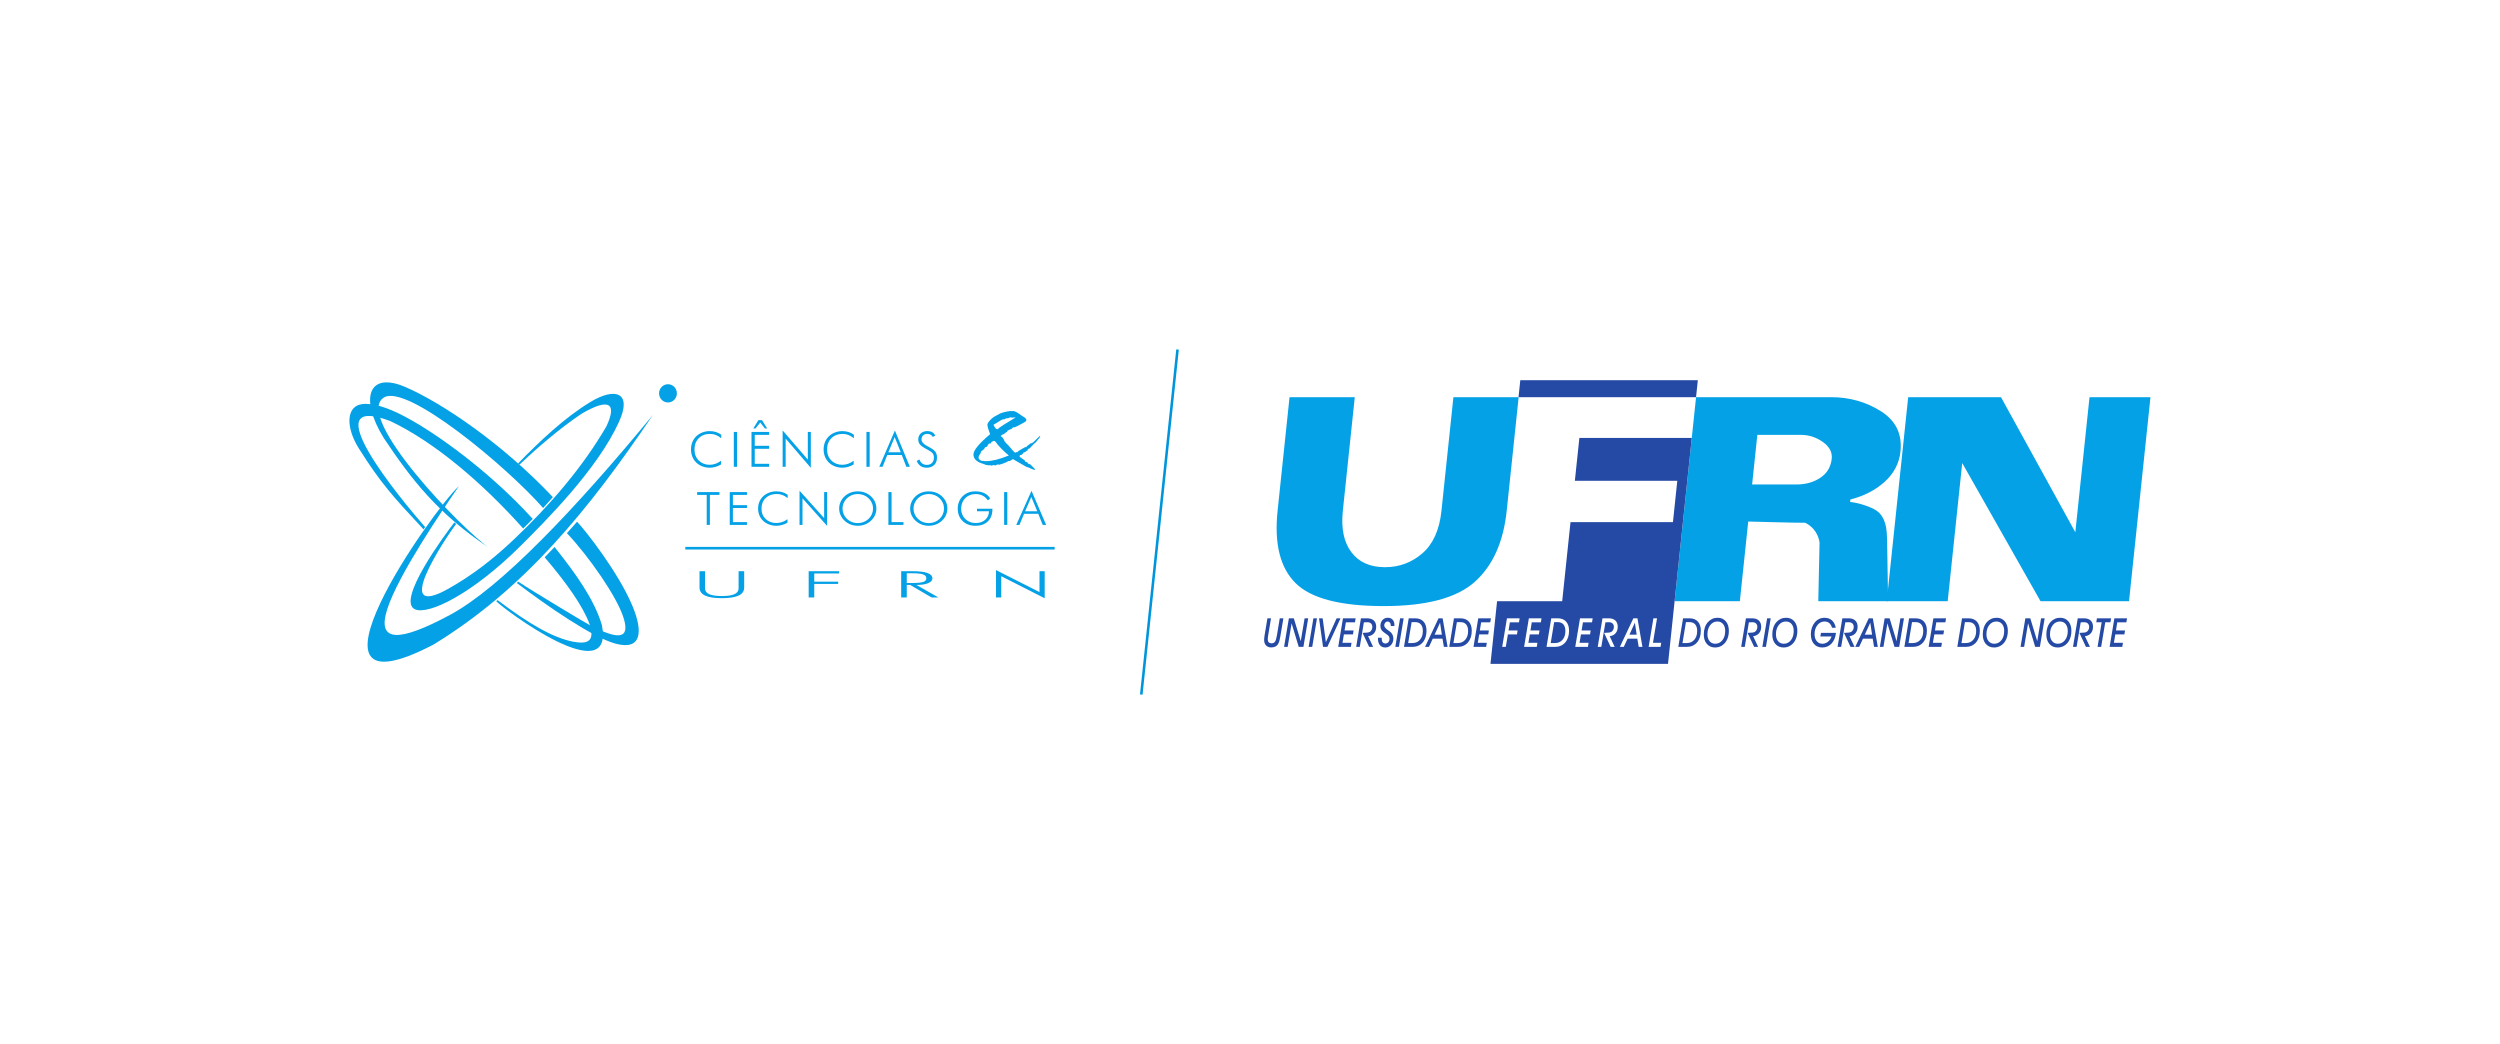 <?xml version="1.0" encoding="UTF-8" standalone="no"?>
<svg
   xmlns:dc="http://purl.org/dc/elements/1.1/"
   xmlns:cc="http://creativecommons.org/ns#"
   xmlns:rdf="http://www.w3.org/1999/02/22-rdf-syntax-ns#"
   xmlns:svg="http://www.w3.org/2000/svg"
   xmlns="http://www.w3.org/2000/svg"
   xmlns:sodipodi="http://sodipodi.sourceforge.net/DTD/sodipodi-0.dtd"
   xmlns:inkscape="http://www.inkscape.org/namespaces/inkscape"
   inkscape:version="1.0 (4035a4fb49, 2020-05-01)"
   sodipodi:docname="ECT_UFRN.svg"
   viewBox="0 0 2576.919 1076.019"
   height="1076.019"
   width="2576.919"
   xml:space="preserve"
   id="svg852"
   version="1.1"><defs
     id="defs856" /><sodipodi:namedview
     inkscape:current-layer="g860"
     inkscape:cy="425.74608"
     inkscape:cx="1389.1349"
     inkscape:zoom="0.35839921"
     fit-margin-bottom="360"
     fit-margin-right="360"
     fit-margin-top="360"
     lock-margins="true"
     fit-margin-left="360"
     inkscape:snap-others="false"
     inkscape:snap-nodes="false"
     inkscape:bbox-nodes="true"
     inkscape:snap-bbox-edge-midpoints="true"
     inkscape:bbox-paths="true"
     inkscape:snap-bbox="true"
     inkscape:object-paths="true"
     inkscape:guide-bbox="true"
     showguides="true"
     showgrid="false"
     id="namedview854"
     inkscape:window-height="480"
     inkscape:window-width="640"
     inkscape:pageshadow="2"
     inkscape:pageopacity="0"
     guidetolerance="10"
     gridtolerance="10"
     objecttolerance="10"
     borderopacity="1"
     bordercolor="#666666"
     pagecolor="#ffffff" /><g
     transform="matrix(1.333,0,0,-1.333,1093.151,894.173)"
     inkscape:label="UFRN_flat"
     inkscape:groupmode="layer"
     id="g860"><g
       id="g1581"><path
         id="path864"
         style="fill:#05a1e6;fill-opacity:1;fill-rule:nonzero;stroke:none;stroke-width:0.1"
         d="m 345.023,275.79 c -2.54,-24.16 -10.782,-42.479 -24.723,-54.95 -13.946,-12.478 -37.42,-18.712 -70.42,-18.712 -33.48,0 -56.186,5.92 -68.126,17.763 -11.94,11.843 -16.574,30.475 -13.901,55.899 l 9.236,87.876 h 50.45 l -9.236,-87.876 c -1.426,-13.581 0.768,-24.242 6.588,-31.976 5.817,-7.738 14.489,-11.605 26.02,-11.605 11.05,0 20.705,3.59 28.962,10.775 8.254,7.184 13.155,18.121 14.698,32.806 l 9.238,87.876 h 50.45" /><path
         id="path866"
         style="fill:#05a1e6;fill-opacity:1;fill-rule:nonzero;stroke:none;stroke-width:0.1"
         d="m 596.342,316.056 c 0.531,5.053 -1.779,9.393 -6.922,13.028 -5.145,3.632 -10.796,5.447 -16.952,5.447 h -33.636 l -4.034,-38.371 h 34.108 c 7.259,0 13.483,1.736 18.668,5.212 5.18,3.471 8.103,8.368 8.768,14.684 M 639.953,205.917 H 585.95 l 0.99,45.477 c -0.477,2.998 -1.564,5.803 -3.261,8.408 -1.703,2.606 -4.269,4.857 -7.702,6.752 -5.055,0 -13.483,0.154 -25.292,0.473 -11.81,0.315 -18.113,0.472 -18.899,0.472 l -6.472,-61.582 h -50.451 l 16.581,157.75 h 104.452 c 14.211,0 27.056,-3.636 38.529,-10.896 11.476,-7.267 16.506,-17.61 15.098,-31.029 -0.963,-9.161 -5.025,-16.977 -12.178,-23.449 -7.155,-6.477 -16.008,-11.056 -26.549,-13.738 l -0.2,-1.896 c 4.056,-0.474 8.06,-1.42 12.016,-2.841 3.956,-1.421 7.951,-2.947 10.751,-5.922 6.084,-6.468 5.455,-16.424 5.774,-19.423" /><path
         id="path868"
         style="fill:#05a1e6;fill-opacity:1;fill-rule:nonzero;stroke:none;stroke-width:0.1"
         d="M 826.247,205.917 H 757.793 L 697.254,312.74 686.027,205.917 h -47.135 l 16.579,157.75 h 71.769 l 57.473,-104.456 10.977,104.456 h 47.136" /><path
         id="path870"
         style="fill:#254aa5;fill-opacity:1;fill-rule:nonzero;stroke:none;stroke-width:0.1"
         d="m 159.992,192.67 h 2.778 l -2.243,-13.482 c -0.095,-0.535 -0.167,-1.042 -0.216,-1.525 -0.046,-0.479 -0.07,-0.901 -0.07,-1.265 0,-0.969 0.255,-1.725 0.762,-2.269 0.51,-0.54 1.224,-0.81 2.147,-0.81 1.19,0 2.088,0.425 2.693,1.275 0.604,0.85 1.11,2.526 1.517,5.034 l 2.168,13.042 h 2.802 l -2.243,-13.331 c -0.015,-0.13 -0.052,-0.343 -0.104,-0.634 -0.419,-2.529 -0.926,-4.363 -1.527,-5.508 -0.513,-1.01 -1.232,-1.769 -2.164,-2.282 -0.929,-0.511 -2.052,-0.766 -3.364,-0.766 -1.679,0 -3.009,0.514 -3.992,1.54 -0.981,1.026 -1.473,2.41 -1.473,4.147 0,0.498 0.025,1.041 0.079,1.639 0.052,0.595 0.128,1.224 0.234,1.88" /><path
         id="path872"
         style="fill:#254aa5;fill-opacity:1;fill-rule:nonzero;stroke:none;stroke-width:0.1"
         d="m 172.868,170.59 3.716,22.08 h 3.821 l 5.363,-17.696 2.971,17.696 h 2.779 l -3.693,-22.08 h -3.637 l -5.492,18.23 -3.051,-18.23" /><path
         id="path874"
         style="fill:#254aa5;fill-opacity:1;fill-rule:nonzero;stroke:none;stroke-width:0.1"
         d="m 191.86,170.59 3.68,22.08 h 2.778 l -3.68,-22.08 z" /><path
         id="path876"
         style="fill:#254aa5;fill-opacity:1;fill-rule:nonzero;stroke:none;stroke-width:0.1"
         d="m 199.899,192.67 h 2.805 l 2.478,-18.471 8.306,18.471 h 3.027 l -10.174,-22.08 h -3.339" /><path
         id="path878"
         style="fill:#254aa5;fill-opacity:1;fill-rule:nonzero;stroke:none;stroke-width:0.1"
         d="m 214.73,170.59 3.68,22.08 h 9.806 l -0.535,-3.109 h -7.028 l -1.017,-6.293 h 7.004 l -0.483,-3.018 h -7.019 l -1.095,-6.491 h 6.991 l -0.507,-3.169" /><path
         id="path880"
         style="fill:#254aa5;fill-opacity:1;fill-rule:nonzero;stroke:none;stroke-width:0.1"
         d="m 228.622,170.59 3.679,22.08 h 4.812 c 2.226,0 3.947,-0.571 5.164,-1.712 1.218,-1.142 1.828,-2.757 1.828,-4.84 0,-2.022 -0.559,-3.685 -1.676,-4.987 -1.117,-1.306 -2.641,-2.065 -4.572,-2.274 l 3.874,-8.267 h -3.09 l -5.089,10.844 h 0.483 c 2.723,0.031 4.444,0.288 5.164,0.774 0.601,0.404 1.072,0.935 1.409,1.6 0.34,0.662 0.51,1.382 0.51,2.159 0,1.163 -0.343,2.067 -1.023,2.717 -0.683,0.647 -1.643,0.968 -2.878,0.968 -0.346,0 -0.747,-0.009 -1.199,-0.03 -0.453,-0.018 -0.936,-0.049 -1.449,-0.091 L 231.4,170.59" /><path
         id="path882"
         style="fill:#254aa5;fill-opacity:1;fill-rule:nonzero;stroke:none;stroke-width:0.1"
         d="m 245.463,177.642 h 2.919 c 0,-0.082 -0.002,-0.185 -0.011,-0.312 -0.009,-0.125 -0.012,-0.219 -0.012,-0.28 0,-1.263 0.243,-2.216 0.729,-2.86 0.488,-0.64 1.214,-0.962 2.18,-0.962 0.903,0 1.651,0.34 2.243,1.017 0.589,0.677 0.887,1.53 0.887,2.562 0,0.729 -0.146,1.342 -0.437,1.843 -0.292,0.501 -0.933,1.096 -1.925,1.782 -0.156,0.112 -0.395,0.273 -0.717,0.486 -1.227,0.798 -2.125,1.536 -2.699,2.213 -0.419,0.507 -0.732,1.072 -0.941,1.7 -0.206,0.625 -0.313,1.314 -0.313,2.061 0,1.792 0.541,3.273 1.618,4.451 1.078,1.178 2.444,1.767 4.096,1.767 1.591,0 2.841,-0.507 3.756,-1.524 0.912,-1.014 1.369,-2.404 1.369,-4.162 0,-0.182 -0.003,-0.322 -0.007,-0.416 -0.003,-0.097 -0.012,-0.185 -0.018,-0.267 h -2.832 c 0,0.051 0.006,0.124 0.015,0.221 0.006,0.095 0.012,0.167 0.012,0.219 0,0.919 -0.222,1.651 -0.665,2.192 -0.443,0.54 -1.039,0.811 -1.789,0.811 -0.718,0 -1.339,-0.295 -1.851,-0.887 -0.513,-0.592 -0.768,-1.297 -0.768,-2.116 0,-1.154 1.08,-2.462 3.244,-3.929 0.448,-0.303 0.791,-0.54 1.034,-0.713 0.886,-0.616 1.575,-1.412 2.066,-2.386 0.493,-0.978 0.739,-2.032 0.739,-3.164 0,-1.94 -0.589,-3.57 -1.762,-4.89 -1.175,-1.321 -2.634,-1.98 -4.384,-1.98 -1.86,0 -3.287,0.601 -4.282,1.806 -0.996,1.202 -1.494,2.93 -1.494,5.186" /><path
         id="path884"
         style="fill:#254aa5;fill-opacity:1;fill-rule:nonzero;stroke:none;stroke-width:0.1"
         d="m 258.888,170.59 3.678,22.08 h 2.779 l -3.68,-22.08 z" /><path
         id="path886"
         style="fill:#254aa5;fill-opacity:1;fill-rule:nonzero;stroke:none;stroke-width:0.1"
         d="m 274.24,189.728 h -2.75 l -2.675,-16.182 h 3.339 c 2.408,0 4.348,0.85 5.817,2.548 1.47,1.7 2.204,3.934 2.204,6.703 0,2.246 -0.507,3.962 -1.521,5.149 -1.011,1.19 -2.483,1.782 -4.414,1.782 m -8.646,-19.138 3.652,22.08 h 4.994 c 2.781,0 4.939,-0.838 6.47,-2.517 1.53,-1.679 2.295,-4.038 2.295,-7.083 0,-3.77 -0.99,-6.794 -2.966,-9.068 -1.98,-2.274 -4.609,-3.412 -7.885,-3.412" /><path
         id="path888"
         style="fill:#254aa5;fill-opacity:1;fill-rule:nonzero;stroke:none;stroke-width:0.1"
         d="m 294.888,180.007 -1.409,9.281 -4.224,-9.281 z m -13.004,-9.417 10.422,22.08 h 3.171 l 3.846,-22.08 h -2.882 l -1.071,6.339 h -7.524 L 284.9,170.59" /><path
         id="path890"
         style="fill:#254aa5;fill-opacity:1;fill-rule:nonzero;stroke:none;stroke-width:0.1"
         d="m 309.238,189.728 h -2.75 l -2.675,-16.182 h 3.34 c 2.407,0 4.347,0.85 5.816,2.548 1.47,1.7 2.204,3.934 2.204,6.703 0,2.246 -0.507,3.962 -1.521,5.149 -1.011,1.19 -2.483,1.782 -4.414,1.782 m -8.646,-19.138 3.652,22.08 h 4.994 c 2.781,0 4.939,-0.838 6.47,-2.517 1.53,-1.679 2.295,-4.038 2.295,-7.083 0,-3.77 -0.99,-6.794 -2.966,-9.068 -1.98,-2.274 -4.609,-3.412 -7.884,-3.412" /><path
         id="path892"
         style="fill:#254aa5;fill-opacity:1;fill-rule:nonzero;stroke:none;stroke-width:0.1"
         d="m 319.336,170.59 3.678,22.08 h 9.807 l -0.534,-3.109 h -7.028 l -1.017,-6.293 h 7.004 l -0.483,-3.018 h -7.019 l -1.096,-6.491 h 6.991 l -0.507,-3.169" /><path
         id="path894"
         style="fill:#254aa5;fill-opacity:1;fill-rule:nonzero;stroke:none;stroke-width:0.1"
         d="m 355.535,376.816 -1.383,-13.148 h 137.284 l 1.383,13.148 z" /><path
         id="path896"
         style="fill:#254aa5;fill-opacity:1;fill-rule:nonzero;stroke:none;stroke-width:0.1"
         d="m 439.91,180.007 h 5.631 l -1.408,9.282" /><path
         id="path898"
         style="fill:#254aa5;fill-opacity:1;fill-rule:nonzero;stroke:none;stroke-width:0.1"
         d="m 384.462,189.729 h -2.75 l -2.675,-16.183 h 3.339 c 2.408,0 4.348,0.852 5.817,2.547 1.47,1.702 2.204,3.936 2.204,6.703 0,2.247 -0.507,3.963 -1.521,5.15 -1.011,1.19 -2.483,1.783 -4.414,1.783" /><path
         id="path900"
         style="fill:#254aa5;fill-opacity:1;fill-rule:nonzero;stroke:none;stroke-width:0.1"
         d="m 463.952,170.589 h -9.181 l 3.677,22.081 h 2.805 l -3.142,-18.911 h 6.375 z m -16.855,0 -1.072,6.34 h -7.523 l -2.948,-6.34 h -3.015 l 10.422,22.081 h 3.17 l 3.846,-22.081 z m -17.895,10.541 c -1.117,-1.306 -2.641,-2.065 -4.571,-2.274 l 3.873,-8.267 h -3.09 l -5.088,10.845 h 0.482 c 2.724,0.03 4.445,0.288 5.165,0.775 0.601,0.402 1.071,0.934 1.408,1.6 0.34,0.661 0.51,1.381 0.51,2.157 0,1.163 -0.343,2.068 -1.023,2.718 -0.683,0.646 -1.643,0.968 -2.878,0.968 -0.346,0 -0.747,-0.009 -1.199,-0.03 -0.453,-0.018 -0.935,-0.049 -1.448,-0.092 l -3.17,-18.941 h -2.778 l 3.68,22.081 h 4.812 c 2.225,0 3.946,-0.571 5.164,-1.713 1.217,-1.141 1.828,-2.757 1.828,-4.839 0,-2.022 -0.559,-3.684 -1.677,-4.988 m -18.221,8.431 h -7.028 l -1.017,-6.293 h 7.004 l -0.483,-3.018 h -7.019 l -1.096,-6.491 h 6.991 l -0.506,-3.17 h -9.797 l 3.679,22.081 h 9.806 z m -20.72,-15.559 c -1.979,-2.273 -4.609,-3.413 -7.885,-3.413 h -6.56 l 3.652,22.081 h 4.994 c 2.781,0 4.94,-0.839 6.469,-2.518 1.531,-1.678 2.296,-4.037 2.296,-7.082 0,-3.771 -0.99,-6.795 -2.966,-9.068 m -18.835,15.559 h -7.028 l -1.017,-6.293 h 7.004 l -0.483,-3.018 h -7.019 l -1.096,-6.491 h 6.992 l -0.508,-3.17 h -9.797 l 3.68,22.081 h 9.806 z m -16.934,0 h -7.028 l -1.017,-6.293 h 7.003 l -0.482,-3.018 h -7.019 l -1.631,-9.661 h -2.778 l 3.68,22.081 h 9.806 z m 43.225,109.443 h 79.21 l -3.365,-31.977 h -79.21 l -6.432,-61.109 h -50.354 l -5.098,-48.488 h 137.284 l 18.372,174.733 h -86.917" /><path
         id="path902"
         style="fill:#254aa5;fill-opacity:1;fill-rule:nonzero;stroke:none;stroke-width:0.1"
         d="m 486.369,189.728 h -2.75 l -2.675,-16.182 h 3.34 c 2.407,0 4.347,0.85 5.816,2.548 1.47,1.7 2.204,3.934 2.204,6.703 0,2.246 -0.507,3.962 -1.521,5.149 -1.011,1.19 -2.483,1.782 -4.414,1.782 m -8.646,-19.138 3.652,22.08 h 4.994 c 2.781,0 4.939,-0.838 6.47,-2.517 1.53,-1.679 2.295,-4.038 2.295,-7.083 0,-3.77 -0.99,-6.794 -2.966,-9.068 -1.98,-2.274 -4.609,-3.412 -7.884,-3.412" /><path
         id="path904"
         style="fill:#254aa5;fill-opacity:1;fill-rule:nonzero;stroke:none;stroke-width:0.1"
         d="m 500.249,180.311 c 0,-2.213 0.549,-3.983 1.651,-5.307 1.099,-1.326 2.563,-1.988 4.387,-1.988 2.253,0 4.099,0.916 5.538,2.753 1.439,1.834 2.158,4.208 2.158,7.12 0,2.246 -0.546,4.028 -1.636,5.346 -1.093,1.32 -2.559,1.979 -4.402,1.979 -2.244,0 -4.087,-0.923 -5.532,-2.769 -1.441,-1.842 -2.164,-4.222 -2.164,-7.134 m -2.83,-0.122 c 0,1.953 0.27,3.738 0.814,5.362 0.543,1.624 1.333,3.015 2.368,4.177 0.993,1.115 2.119,1.956 3.385,2.526 1.266,0.571 2.651,0.856 4.154,0.856 2.634,0 4.738,-0.919 6.314,-2.759 1.572,-1.84 2.358,-4.296 2.358,-7.372 0,-1.484 -0.163,-2.886 -0.494,-4.208 -0.331,-1.32 -0.813,-2.514 -1.448,-3.585 -0.956,-1.608 -2.189,-2.854 -3.698,-3.74 -1.509,-0.883 -3.163,-1.326 -4.964,-1.326 -2.677,0 -4.812,0.91 -6.402,2.728 -1.591,1.822 -2.387,4.269 -2.387,7.341" /><path
         id="path906"
         style="fill:#254aa5;fill-opacity:1;fill-rule:nonzero;stroke:none;stroke-width:0.1"
         d="m 526.337,170.59 3.68,22.08 h 4.811 c 2.226,0 3.947,-0.571 5.164,-1.712 1.218,-1.142 1.828,-2.757 1.828,-4.84 0,-2.022 -0.559,-3.685 -1.676,-4.987 -1.118,-1.306 -2.641,-2.065 -4.572,-2.274 l 3.873,-8.267 h -3.089 l -5.089,10.844 h 0.483 c 2.723,0.031 4.444,0.288 5.164,0.774 0.601,0.404 1.071,0.935 1.408,1.6 0.34,0.662 0.51,1.382 0.51,2.159 0,1.163 -0.343,2.067 -1.022,2.717 -0.684,0.647 -1.643,0.968 -2.878,0.968 -0.347,0 -0.747,-0.009 -1.199,-0.03 -0.454,-0.018 -0.936,-0.049 -1.449,-0.091 l -3.17,-18.941" /><path
         id="path908"
         style="fill:#254aa5;fill-opacity:1;fill-rule:nonzero;stroke:none;stroke-width:0.1"
         d="m 542.709,170.59 3.68,22.08 h 2.778 l -3.68,-22.08 z" /><path
         id="path910"
         style="fill:#254aa5;fill-opacity:1;fill-rule:nonzero;stroke:none;stroke-width:0.1"
         d="m 553.223,180.311 c 0,-2.213 0.55,-3.983 1.651,-5.307 1.1,-1.326 2.563,-1.988 4.387,-1.988 2.253,0 4.099,0.916 5.538,2.753 1.439,1.834 2.158,4.208 2.158,7.12 0,2.246 -0.546,4.028 -1.635,5.346 -1.094,1.32 -2.56,1.979 -4.403,1.979 -2.244,0 -4.087,-0.923 -5.531,-2.769 -1.442,-1.842 -2.165,-4.222 -2.165,-7.134 m -2.829,-0.122 c 0,1.953 0.269,3.738 0.813,5.362 0.543,1.624 1.333,3.015 2.369,4.177 0.992,1.115 2.119,1.956 3.384,2.526 1.266,0.571 2.651,0.856 4.154,0.856 2.634,0 4.739,-0.919 6.314,-2.759 1.572,-1.84 2.359,-4.296 2.359,-7.372 0,-1.484 -0.164,-2.886 -0.495,-4.208 -0.331,-1.32 -0.813,-2.514 -1.448,-3.585 -0.956,-1.608 -2.188,-2.854 -3.697,-3.74 -1.51,-0.883 -3.164,-1.326 -4.964,-1.326 -2.678,0 -4.813,0.91 -6.403,2.728 -1.591,1.822 -2.386,4.269 -2.386,7.341" /><path
         id="path912"
         style="fill:#254aa5;fill-opacity:1;fill-rule:nonzero;stroke:none;stroke-width:0.1"
         d="m 596.218,178.659 h -8.662 l 0.483,2.775 h 11.597 c -0.358,-3.449 -1.49,-6.196 -3.4,-8.243 -1.907,-2.049 -4.292,-3.072 -7.153,-3.072 -2.738,0 -4.903,0.923 -6.487,2.769 -1.588,1.846 -2.381,4.359 -2.381,7.544 0,1.73 0.255,3.364 0.769,4.906 0.512,1.542 1.248,2.899 2.204,4.071 0.983,1.214 2.116,2.128 3.397,2.748 1.284,0.616 2.687,0.922 4.207,0.922 2.323,0 4.217,-0.649 5.687,-1.948 1.469,-1.3 2.477,-3.206 3.027,-5.723 h -2.964 c -0.397,1.545 -1.093,2.732 -2.079,3.561 -0.987,0.832 -2.201,1.245 -3.646,1.245 -2.207,0 -4.05,-0.923 -5.529,-2.769 -1.478,-1.843 -2.216,-4.171 -2.216,-6.983 0,-2.256 0.552,-4.059 1.661,-5.413 1.108,-1.357 2.578,-2.034 4.402,-2.034 1.582,0 3.021,0.516 4.317,1.548 1.296,1.03 2.219,2.396 2.766,4.096" /><path
         id="path914"
         style="fill:#254aa5;fill-opacity:1;fill-rule:nonzero;stroke:none;stroke-width:0.1"
         d="m 600.875,170.59 3.679,22.08 h 4.812 c 2.226,0 3.947,-0.571 5.164,-1.712 1.218,-1.142 1.827,-2.757 1.827,-4.84 0,-2.022 -0.558,-3.685 -1.675,-4.987 -1.118,-1.306 -2.641,-2.065 -4.573,-2.274 l 3.874,-8.267 h -3.089 l -5.089,10.844 h 0.483 c 2.723,0.031 4.444,0.288 5.164,0.774 0.601,0.404 1.071,0.935 1.408,1.6 0.34,0.662 0.51,1.382 0.51,2.159 0,1.163 -0.343,2.067 -1.022,2.717 -0.684,0.647 -1.643,0.968 -2.878,0.968 -0.347,0 -0.747,-0.009 -1.199,-0.03 -0.454,-0.018 -0.936,-0.049 -1.449,-0.091 l -3.17,-18.941" /><path
         id="path916"
         style="fill:#254aa5;fill-opacity:1;fill-rule:nonzero;stroke:none;stroke-width:0.1"
         d="m 627.551,180.007 -1.408,9.281 -4.223,-9.281 z m -13.002,-9.417 10.422,22.08 h 3.17 l 3.846,-22.08 h -2.881 l -1.072,6.339 h -7.523 l -2.947,-6.339" /><path
         id="path918"
         style="fill:#254aa5;fill-opacity:1;fill-rule:nonzero;stroke:none;stroke-width:0.1"
         d="m 633.568,170.59 3.716,22.08 h 3.823 l 5.361,-17.696 2.973,17.696 h 2.777 l -3.691,-22.08 h -3.638 l -5.491,18.23 -3.052,-18.23" /><path
         id="path920"
         style="fill:#254aa5;fill-opacity:1;fill-rule:nonzero;stroke:none;stroke-width:0.1"
         d="m 661.18,189.728 h -2.75 l -2.675,-16.182 h 3.34 c 2.407,0 4.348,0.85 5.816,2.548 1.47,1.7 2.205,3.934 2.205,6.703 0,2.246 -0.507,3.962 -1.521,5.149 -1.012,1.19 -2.483,1.782 -4.415,1.782 m -8.646,-19.138 3.653,22.08 h 4.993 c 2.781,0 4.939,-0.838 6.47,-2.517 1.53,-1.679 2.296,-4.038 2.296,-7.083 0,-3.77 -0.991,-6.794 -2.967,-9.068 -1.98,-2.274 -4.609,-3.412 -7.884,-3.412" /><path
         id="path922"
         style="fill:#254aa5;fill-opacity:1;fill-rule:nonzero;stroke:none;stroke-width:0.1"
         d="m 671.278,170.59 3.679,22.08 h 9.807 l -0.535,-3.109 h -7.027 l -1.018,-6.293 h 7.004 l -0.483,-3.018 h -7.019 l -1.095,-6.491 h 6.991 l -0.507,-3.169" /><path
         id="path924"
         style="fill:#254aa5;fill-opacity:1;fill-rule:nonzero;stroke:none;stroke-width:0.1"
         d="m 702.105,189.728 h -2.751 l -2.675,-16.182 h 3.34 c 2.407,0 4.348,0.85 5.817,2.548 1.469,1.7 2.205,3.934 2.205,6.703 0,2.246 -0.508,3.962 -1.522,5.149 -1.011,1.19 -2.483,1.782 -4.414,1.782 m -8.646,-19.138 3.652,22.08 h 4.994 c 2.781,0 4.939,-0.838 6.47,-2.517 1.53,-1.679 2.295,-4.038 2.295,-7.083 0,-3.77 -0.991,-6.794 -2.966,-9.068 -1.98,-2.274 -4.609,-3.412 -7.885,-3.412" /><path
         id="path926"
         style="fill:#254aa5;fill-opacity:1;fill-rule:nonzero;stroke:none;stroke-width:0.1"
         d="m 715.982,180.311 c 0,-2.213 0.55,-3.983 1.651,-5.307 1.1,-1.326 2.563,-1.988 4.388,-1.988 2.252,0 4.098,0.916 5.537,2.753 1.438,1.834 2.158,4.208 2.158,7.12 0,2.246 -0.546,4.028 -1.635,5.346 -1.094,1.32 -2.56,1.979 -4.403,1.979 -2.243,0 -4.087,-0.923 -5.532,-2.769 -1.441,-1.842 -2.164,-4.222 -2.164,-7.134 m -2.829,-0.122 c 0,1.953 0.268,3.738 0.813,5.362 0.543,1.624 1.333,3.015 2.369,4.177 0.992,1.115 2.119,1.956 3.384,2.526 1.266,0.571 2.651,0.856 4.154,0.856 2.634,0 4.739,-0.919 6.314,-2.759 1.572,-1.84 2.359,-4.296 2.359,-7.372 0,-1.484 -0.164,-2.886 -0.495,-4.208 -0.331,-1.32 -0.813,-2.514 -1.448,-3.585 -0.957,-1.608 -2.188,-2.854 -3.697,-3.74 -1.51,-0.883 -3.164,-1.326 -4.964,-1.326 -2.678,0 -4.813,0.91 -6.403,2.728 -1.591,1.822 -2.386,4.269 -2.386,7.341" /><path
         id="path928"
         style="fill:#254aa5;fill-opacity:1;fill-rule:nonzero;stroke:none;stroke-width:0.1"
         d="m 742.361,170.59 3.716,22.08 h 3.821 l 5.363,-17.696 2.971,17.696 h 2.779 l -3.693,-22.08 h -3.636 l -5.493,18.23 -3.051,-18.23" /><path
         id="path930"
         style="fill:#254aa5;fill-opacity:1;fill-rule:nonzero;stroke:none;stroke-width:0.1"
         d="m 765.136,180.311 c 0,-2.213 0.55,-3.983 1.652,-5.307 1.099,-1.326 2.562,-1.988 4.387,-1.988 2.253,0 4.099,0.916 5.537,2.753 1.44,1.834 2.159,4.208 2.159,7.12 0,2.246 -0.547,4.028 -1.636,5.346 -1.093,1.32 -2.56,1.979 -4.403,1.979 -2.243,0 -4.086,-0.923 -5.531,-2.769 -1.442,-1.842 -2.165,-4.222 -2.165,-7.134 m -2.829,-0.122 c 0,1.953 0.27,3.738 0.813,5.362 0.544,1.624 1.333,3.015 2.369,4.177 0.993,1.115 2.119,1.956 3.384,2.526 1.267,0.571 2.651,0.856 4.154,0.856 2.635,0 4.739,-0.919 6.314,-2.759 1.573,-1.84 2.359,-4.296 2.359,-7.372 0,-1.484 -0.164,-2.886 -0.495,-4.208 -0.331,-1.32 -0.813,-2.514 -1.448,-3.585 -0.956,-1.608 -2.188,-2.854 -3.697,-3.74 -1.509,-0.883 -3.163,-1.326 -4.964,-1.326 -2.678,0 -4.812,0.91 -6.402,2.728 -1.591,1.822 -2.387,4.269 -2.387,7.341" /><path
         id="path932"
         style="fill:#254aa5;fill-opacity:1;fill-rule:nonzero;stroke:none;stroke-width:0.1"
         d="m 782.915,170.59 3.679,22.08 h 4.812 c 2.226,0 3.947,-0.571 5.164,-1.712 1.217,-1.142 1.827,-2.757 1.827,-4.84 0,-2.022 -0.558,-3.685 -1.675,-4.987 -1.118,-1.306 -2.641,-2.065 -4.573,-2.274 l 3.874,-8.267 h -3.09 l -5.088,10.844 h 0.482 c 2.724,0.031 4.445,0.288 5.165,0.774 0.601,0.404 1.071,0.935 1.408,1.6 0.34,0.662 0.51,1.382 0.51,2.159 0,1.163 -0.343,2.067 -1.022,2.717 -0.684,0.647 -1.643,0.968 -2.879,0.968 -0.346,0 -0.746,-0.009 -1.199,-0.03 -0.453,-0.018 -0.935,-0.049 -1.448,-0.091 l -3.17,-18.941" /><path
         id="path934"
         style="fill:#254aa5;fill-opacity:1;fill-rule:nonzero;stroke:none;stroke-width:0.1"
         d="m 801.907,170.59 3.186,19.032 h -4.175 l 0.507,3.048 h 10.957 l -0.507,-3.048 h -4.005 l -3.182,-19.032" /><path
         id="path936"
         style="fill:#254aa5;fill-opacity:1;fill-rule:nonzero;stroke:none;stroke-width:0.1"
         d="m 811.234,170.59 3.68,22.08 h 9.805 l -0.534,-3.109 h -7.028 l -1.018,-6.293 h 7.005 l -0.482,-3.018 h -7.02 l -1.096,-6.491 h 6.992 l -0.508,-3.169" /></g><path
       id="path1542"
       d="M 90.484,400.526 62.442,133.72"
       style="fill:none;fill-rule:evenodd;stroke:#0095db;stroke-width:2;stroke-linecap:butt;stroke-linejoin:miter;stroke-miterlimit:4;stroke-dasharray:none;stroke-opacity:1" /><g
       id="g1721"><path
         d="m -467.406,265.61 c -8.631,-11.493 -51.278,-75.701 -5.541,-49.822 17.96,10.164 33.999,22.417 50.836,38.448 26.785,25.425 52.661,55.238 70.962,86.903 8.149,17.273 2.77,22.708 -19.493,9.553 -17.389,-11.75 -33.982,-26.182 -47.854,-39.267 -0.391,0.419 -0.546,0.557 -1.006,0.976 16.762,17.199 35.929,35.392 55.815,47.461 19.886,12.07 32.473,7.066 22.331,-15.125 -16.586,-36.855 -57.495,-77.429 -75.73,-95.646 -37.342,-37.299 -71.393,-54.021 -82.028,-49.48 -14.961,6.386 23.163,57.986 30.353,67.182 0.494,-0.432 0.84,-0.701 1.354,-1.185"
         style="fill:#05a1e6;fill-opacity:1;fill-rule:evenodd;stroke:none;stroke-width:2.91"
         id="path430" /><path
         d="m -441.093,246.633 c -40.738,27.078 -60.949,53.668 -82.114,85.278 -18.937,30.59 -12.241,51.968 16.424,39.685 28.666,-12.285 75.872,-44.404 114.236,-85.221 l -7.534,-8.411 c -28.356,32.231 -105.254,96.3 -123.037,85.493 -24.169,-14.689 61.402,-103.293 82.026,-116.824"
         style="fill:#05a1e6;fill-opacity:1;fill-rule:evenodd;stroke:none;stroke-width:2.91"
         id="path432" /><path
         d="m -381.707,258.526 7.869,8.84 c 6.5,-6.747 32.168,-39.413 42.954,-65.417 8.278,-19.958 6.778,-34.282 -13.228,-28.864 -17.662,4.784 -52.81,29.022 -76.323,46.9 0.234,0.246 0.82,0.816 1.065,1.062 11.434,-7.602 53.294,-32.711 56.622,-34.379 19.079,-9.536 30.352,-11.375 24.952,6.073 -4.855,16.189 -26.953,47.885 -43.912,65.784"
         style="fill:#05a1e6;fill-opacity:1;fill-rule:evenodd;stroke:none;stroke-width:2.91"
         id="path434" /><path
         d="m -542.407,323.744 c -9.014,14.26 -9.628,27.458 -3.067,32.471 5.791,4.421 17.584,1.806 28.224,-2.638 25.823,-10.784 74.157,-45.371 109.134,-84.029 -2.653,-2.662 -4.558,-4.762 -7.398,-7.424 -31.051,34.776 -68.111,66.653 -102.888,83.128 -60.944,22.846 8.836,-61.25 27.073,-82.022 -0.353,-0.426 -0.145,-0.292 -1.2,-1.793 -23.806,25.55 -32.91,35.466 -49.878,62.308"
         style="fill:#05a1e6;fill-opacity:1;fill-rule:evenodd;stroke:none;stroke-width:2.91"
         id="path436" /><path
         d="m -398.896,239.842 7.658,7.981 c 15.742,-19.86 30.427,-39.803 36.626,-60.425 9.836,-51.521 -76.015,12.231 -81.731,18.526 l 1.033,0.82 c 24.806,-18.78 43.116,-29.146 58.367,-32.145 10.338,-1.928 17.643,-0.563 12.604,14.011 -5.071,13.519 -17.328,31.06 -34.558,51.232"
         style="fill:#05a1e6;fill-opacity:1;fill-rule:evenodd;stroke:none;stroke-width:2.91"
         id="path438" /><path
         d="m -315.178,349.953 c -60.455,-73.31 -117.891,-133.634 -156.831,-154.588 -38.94,-20.954 -57.169,-22.001 -48.515,4.688 8.654,26.688 42.953,76.836 55.344,94.837 -20.281,-18.042 -135.539,-182.811 -19.83,-122.597 70.539,42.984 120.526,104.69 169.832,177.66"
         style="fill:#05a1e6;fill-opacity:1;fill-rule:evenodd;stroke:none;stroke-width:2.91"
         id="path440" /><path
         d="m -303.545,373.69 c 3.804,0 6.888,-3.159 6.888,-7.053 0,-3.896 -3.084,-7.055 -6.888,-7.055 -3.803,0 -6.888,3.159 -6.888,7.055 0,3.894 3.086,7.053 6.888,7.053"
         style="fill:#05a1e6;fill-opacity:1;fill-rule:evenodd;stroke:none;stroke-width:2.91"
         id="path442" /><path
         d="m -262.356,331.885 c -1.366,1.157 -2.756,2.007 -4.186,2.559 -1.43,0.554 -2.931,0.831 -4.508,0.831 -3.557,0 -6.443,-1.107 -8.667,-3.315 -2.224,-2.214 -3.334,-5.096 -3.334,-8.644 0,-1.787 0.27,-3.391 0.815,-4.812 0.544,-1.428 1.377,-2.693 2.493,-3.801 1.098,-1.082 2.359,-1.899 3.782,-2.466 1.424,-0.565 2.943,-0.849 4.571,-0.849 1.578,0 3.122,0.264 4.623,0.793 1.5,0.529 2.923,1.309 4.263,2.34 v -2.874 c -1.353,-0.812 -2.783,-1.435 -4.288,-1.869 -1.514,-0.434 -3.008,-0.654 -4.483,-0.654 -1.993,0 -3.898,0.352 -5.712,1.05 -1.814,0.699 -3.372,1.687 -4.675,2.951 -1.339,1.302 -2.353,2.812 -3.044,4.529 -0.686,1.723 -1.032,3.611 -1.032,5.662 0,2.013 0.352,3.894 1.063,5.636 0.706,1.75 1.725,3.252 3.052,4.517 1.289,1.24 2.84,2.215 4.668,2.912 1.82,0.699 3.711,1.051 5.679,1.051 1.75,0 3.373,-0.238 4.873,-0.71 1.494,-0.473 2.859,-1.183 4.084,-2.126 z m 9.734,-22.043 v 26.981 h 2.5 v -26.981 z m 13.676,0 v 26.981 h 13.617 v -2.302 h -11.116 v -8.442 h 11.116 v -2.303 h -11.116 v -11.631 h 11.116 v -2.303 z m 1.354,29.636 4,6.448 h 2.743 l 4.001,-6.448 h -1.731 l -3.622,4.606 -3.66,-4.606 z m 22.708,-29.636 v 28.126 l 19.478,-22.579 v 21.433 h 2.327 v -27.773 l -19.458,22.615 v -21.823 z m 55.072,22.043 c -1.364,1.157 -2.757,2.007 -4.185,2.559 -1.43,0.554 -2.931,0.831 -4.508,0.831 -3.559,0 -6.444,-1.107 -8.668,-3.315 -2.224,-2.214 -3.334,-5.096 -3.334,-8.644 0,-1.787 0.27,-3.391 0.814,-4.812 0.545,-1.428 1.378,-2.693 2.494,-3.801 1.096,-1.082 2.36,-1.899 3.782,-2.466 1.424,-0.565 2.943,-0.849 4.572,-0.849 1.577,0 3.122,0.264 4.622,0.793 1.499,0.529 2.923,1.309 4.263,2.34 v -2.874 c -1.353,-0.812 -2.782,-1.435 -4.29,-1.869 -1.513,-0.434 -3.006,-0.654 -4.481,-0.654 -1.994,0 -3.898,0.352 -5.712,1.05 -1.815,0.699 -3.373,1.687 -4.674,2.951 -1.34,1.302 -2.353,2.812 -3.046,4.529 -0.685,1.723 -1.032,3.611 -1.032,5.662 0,2.013 0.353,3.894 1.065,5.636 0.704,1.75 1.725,3.252 3.052,4.517 1.288,1.24 2.84,2.215 4.666,2.912 1.821,0.699 3.711,1.051 5.68,1.051 1.751,0 3.372,-0.238 4.872,-0.71 1.494,-0.473 2.86,-1.183 4.084,-2.126 z m 9.734,-22.043 v 26.981 h 2.501 v -26.981 z m 16.947,11.242 h 9.578 l -4.699,11.739 z m -7.026,-11.242 12.079,28.05 11.566,-28.05 h -2.725 l -3.507,9.14 h -11.232 l -3.641,-9.14 z m 28.948,4.535 2.148,1.126 c 0.397,-1.326 1.09,-2.353 2.071,-3.089 0.987,-0.729 2.167,-1.094 3.544,-1.094 1.739,0 3.098,0.503 4.072,1.51 0.981,1.006 1.468,2.402 1.468,4.183 0,1.302 -0.327,2.384 -0.987,3.246 -0.654,0.855 -2.071,1.856 -4.231,2.982 -2.77,1.441 -4.61,2.705 -5.526,3.8 -0.917,1.094 -1.373,2.409 -1.373,3.945 0,1.912 0.661,3.471 1.982,4.68 1.321,1.203 3.032,1.805 5.142,1.805 1.372,0 2.576,-0.282 3.596,-0.855 1.02,-0.572 1.848,-1.434 2.487,-2.573 l -1.936,-1.144 c -0.397,0.774 -0.968,1.365 -1.699,1.767 -0.731,0.41 -1.597,0.61 -2.603,0.61 -1.353,0 -2.429,-0.389 -3.231,-1.17 -0.801,-0.78 -1.199,-1.831 -1.199,-3.158 0,-1.894 1.59,-3.655 4.77,-5.291 0.577,-0.296 1.013,-0.522 1.315,-0.679 2.34,-1.271 3.904,-2.466 4.693,-3.586 0.789,-1.127 1.185,-2.585 1.185,-4.379 0,-2.422 -0.718,-4.341 -2.16,-5.763 -1.443,-1.415 -3.398,-2.126 -5.879,-2.126 -1.807,0 -3.346,0.44 -4.635,1.32 -1.282,0.875 -2.288,2.19 -3.013,3.933"
         style="fill:#05a1e6;fill-opacity:1;fill-rule:nonzero;stroke:none;stroke-width:2.91"
         id="path444" /><path
         d="m -34.226,264.902 11.806,26.383 11.304,-26.383 h -2.663 l -3.429,8.597 h -10.977 l -3.56,-8.597 z m 6.867,10.574 h 9.364 l -4.595,11.039 z"
         style="fill:#05a1e6;fill-opacity:1;fill-rule:nonzero;stroke:none;stroke-width:2.91"
         id="path446" /><path
         d="m -43.596,264.9 v 25.379 h 2.443 v -25.379 z"
         style="fill:#05a1e6;fill-opacity:1;fill-rule:nonzero;stroke:none;stroke-width:2.91"
         id="path448" /><path
         d="m -56.182,283.901 c -1.084,1.591 -2.425,2.798 -4.017,3.621 -1.59,0.822 -3.383,1.23 -5.375,1.23 -3.334,0 -6.041,-1.065 -8.134,-3.189 -2.093,-2.125 -3.14,-4.883 -3.14,-8.267 0,-1.514 0.277,-2.94 0.834,-4.283 0.558,-1.344 1.373,-2.534 2.432,-3.574 1.077,-1.024 2.286,-1.799 3.615,-2.313 1.334,-0.516 2.801,-0.77 4.393,-0.77 3.007,0 5.458,0.84 7.35,2.515 1.886,1.675 2.859,3.863 2.907,6.568 h -9.267 v 1.994 h 11.95 v -0.279 c 0,-4.041 -1.172,-7.206 -3.509,-9.496 -2.338,-2.29 -5.552,-3.432 -9.65,-3.432 -4.079,0 -7.375,1.225 -9.9,3.674 -2.52,2.45 -3.779,5.663 -3.779,9.64 0,1.828 0.319,3.55 0.952,5.177 0.64,1.621 1.555,3.035 2.757,4.237 1.297,1.307 2.764,2.284 4.393,2.929 1.635,0.645 3.458,0.97 5.463,0.97 2.726,0 5.062,-0.468 7.012,-1.396 1.942,-0.929 3.446,-2.296 4.498,-4.101 z"
         style="fill:#05a1e6;fill-opacity:1;fill-rule:nonzero;stroke:none;stroke-width:2.91"
         id="path450" /><path
         d="m -87.502,277.541 c 0,-1.795 -0.365,-3.492 -1.082,-5.105 -0.722,-1.613 -1.763,-3.049 -3.123,-4.31 -1.384,-1.271 -2.942,-2.235 -4.686,-2.906 -1.737,-0.661 -3.579,-0.992 -5.508,-0.992 -1.937,0 -3.771,0.331 -5.501,0.992 -1.738,0.67 -3.292,1.635 -4.662,2.906 -1.371,1.283 -2.413,2.728 -3.128,4.329 -0.721,1.599 -1.077,3.292 -1.077,5.087 0,1.815 0.356,3.526 1.077,5.142 0.714,1.61 1.757,3.059 3.128,4.341 1.347,1.254 2.888,2.214 4.612,2.857 1.729,0.648 3.577,0.969 5.551,0.969 1.982,0 3.839,-0.321 5.575,-0.978 1.732,-0.651 3.275,-1.605 4.62,-2.848 1.373,-1.283 2.414,-2.732 3.134,-4.341 0.715,-1.617 1.072,-3.327 1.072,-5.142 z m -14.4,-11.25 c 1.591,0 3.095,0.277 4.52,0.836 1.422,0.548 2.699,1.36 3.84,2.426 1.116,1.07 1.968,2.296 2.563,3.661 0.595,1.373 0.89,2.81 0.89,4.327 0,1.526 -0.295,2.966 -0.883,4.322 -0.591,1.358 -1.442,2.582 -2.57,3.664 -1.117,1.065 -2.386,1.878 -3.815,2.429 -1.422,0.555 -2.94,0.832 -4.545,0.832 -1.597,0 -3.095,-0.277 -4.503,-0.832 -1.411,-0.551 -2.684,-1.364 -3.824,-2.429 -1.127,-1.094 -1.979,-2.32 -2.568,-3.664 -0.587,-1.346 -0.882,-2.784 -0.882,-4.322 0,-1.526 0.295,-2.965 0.882,-4.327 0.59,-1.356 1.441,-2.58 2.568,-3.661 1.128,-1.077 2.386,-1.885 3.784,-2.437 1.397,-0.55 2.914,-0.825 4.543,-0.825"
         style="fill:#05a1e6;fill-opacity:1;fill-rule:nonzero;stroke:none;stroke-width:2.91"
         id="path452" /><path
         d="m -133.097,264.9 v 25.379 h 2.444 v -23.212 h 9.211 v -2.166 z"
         style="fill:#05a1e6;fill-opacity:1;fill-rule:nonzero;stroke:none;stroke-width:2.91"
         id="path454" /><path
         d="m -142.391,277.541 c 0,-1.795 -0.363,-3.492 -1.086,-5.105 -0.718,-1.613 -1.762,-3.049 -3.119,-4.31 -1.386,-1.271 -2.948,-2.235 -4.691,-2.906 -1.733,-0.661 -3.574,-0.992 -5.505,-0.992 -1.935,0 -3.77,0.331 -5.502,0.992 -1.735,0.67 -3.29,1.635 -4.661,2.906 -1.374,1.283 -2.413,2.728 -3.126,4.329 -0.722,1.599 -1.081,3.292 -1.081,5.087 0,1.815 0.359,3.526 1.081,5.142 0.713,1.61 1.752,3.059 3.126,4.341 1.347,1.254 2.887,2.214 4.611,2.857 1.729,0.648 3.579,0.969 5.552,0.969 1.979,0 3.842,-0.321 5.57,-0.978 1.737,-0.651 3.277,-1.605 4.625,-2.848 1.371,-1.283 2.411,-2.732 3.132,-4.341 0.713,-1.617 1.073,-3.327 1.073,-5.142 z m -14.4,-11.25 c 1.593,0 3.096,0.277 4.517,0.836 1.426,0.548 2.704,1.36 3.843,2.426 1.114,1.07 1.965,2.296 2.562,3.661 0.594,1.373 0.888,2.81 0.888,4.327 0,1.526 -0.294,2.966 -0.881,4.322 -0.591,1.358 -1.442,2.582 -2.569,3.664 -1.116,1.065 -2.388,1.878 -3.814,2.429 -1.427,0.555 -2.939,0.832 -4.545,0.832 -1.598,0 -3.093,-0.277 -4.507,-0.832 -1.406,-0.551 -2.681,-1.364 -3.82,-2.429 -1.125,-1.094 -1.981,-2.32 -2.57,-3.664 -0.589,-1.346 -0.881,-2.784 -0.881,-4.322 0,-1.526 0.292,-2.965 0.881,-4.327 0.589,-1.356 1.445,-2.58 2.57,-3.661 1.127,-1.077 2.388,-1.885 3.784,-2.437 1.399,-0.55 2.916,-0.825 4.544,-0.825"
         style="fill:#05a1e6;fill-opacity:1;fill-rule:nonzero;stroke:none;stroke-width:2.91"
         id="path456" /><path
         d="m -201.81,264.9 v 26.456 l 19.037,-21.236 v 20.159 h 2.274 v -26.124 l -19.018,21.272 v -20.528 z"
         style="fill:#05a1e6;fill-opacity:1;fill-rule:nonzero;stroke:none;stroke-width:2.91"
         id="path458" /><path
         d="m -210.999,285.635 c -1.335,1.089 -2.695,1.887 -4.092,2.407 -1.397,0.521 -2.864,0.781 -4.406,0.781 -3.477,0 -6.296,-1.04 -8.471,-3.118 -2.175,-2.083 -3.258,-4.793 -3.258,-8.131 0,-1.68 0.262,-3.189 0.796,-4.526 0.532,-1.343 1.346,-2.533 2.436,-3.574 1.071,-1.018 2.306,-1.787 3.698,-2.32 1.39,-0.533 2.877,-0.798 4.469,-0.798 1.541,0 3.051,0.248 4.517,0.745 1.466,0.497 2.858,1.231 4.168,2.202 v -2.704 c -1.323,-0.763 -2.719,-1.349 -4.193,-1.757 -1.479,-0.409 -2.938,-0.615 -4.38,-0.615 -1.949,0 -3.81,0.331 -5.583,0.988 -1.773,0.657 -3.297,1.586 -4.568,2.775 -1.31,1.225 -2.3,2.645 -2.977,4.26 -0.67,1.621 -1.008,3.397 -1.008,5.326 0,1.894 0.344,3.663 1.04,5.302 0.689,1.645 1.687,3.06 2.982,4.248 1.26,1.166 2.776,2.083 4.562,2.74 1.78,0.656 3.629,0.988 5.552,0.988 1.711,0 3.297,-0.224 4.762,-0.668 1.461,-0.445 2.795,-1.113 3.992,-2 z"
         style="fill:#05a1e6;fill-opacity:1;fill-rule:nonzero;stroke:none;stroke-width:2.91"
         id="path460" /><path
         d="m -255.78,264.9 v 25.379 h 13.31 v -2.165 h -10.866 v -7.941 h 10.866 v -2.166 h -10.866 v -10.941 h 10.866 v -2.166 z"
         style="fill:#05a1e6;fill-opacity:1;fill-rule:nonzero;stroke:none;stroke-width:2.91"
         id="path462" /><path
         d="m -273.59,264.9 v 23.214 h -7.4 v 2.165 h 17.262 v -2.165 h -7.419 v -23.214 z"
         style="fill:#05a1e6;fill-opacity:1;fill-rule:nonzero;stroke:none;stroke-width:2.91"
         id="path464" /><path
         d="m -39.97,318.572 c -4.295,3.533 -7.838,7.21 -10.626,11.022 -0.057,0.04 -0.364,0.143 -0.921,0.308 -0.835,-0.411 -1.479,-0.699 -1.924,-0.864 -0.056,-0.33 -0.335,-0.784 -0.837,-1.359 l -0.586,0.185 c -0.557,-0.083 -0.976,-0.473 -1.255,-1.174 -0.334,-0.825 -0.864,-1.401 -1.59,-1.731 l -0.502,0.187 c -0.558,-0.907 -0.92,-1.587 -1.087,-2.04 l -0.418,0.124 c -0.391,-0.494 -1.033,-1.092 -1.925,-1.792 l 0.083,-0.495 c -0.056,-0.288 -0.376,-0.845 -0.962,-1.669 -0.586,-0.823 -0.878,-1.565 -0.878,-2.224 0,-0.659 0.321,-1.267 0.962,-1.823 0.641,-0.557 1.436,-0.855 2.384,-0.896 l 0.669,0.124 c 0.28,-0.031 0.531,-0.113 0.754,-0.248 h 1.088 c 4.518,0 10.376,1.452 17.571,4.368 z m 24.349,14.729 c 0,-0.206 -1.199,-1.772 -3.598,-4.697 -0.892,-0.494 -2.565,-2.142 -5.019,-4.943 l 0.083,0.247 -0.083,0.246 -1.257,-1.112 0.168,-0.432 c -0.502,-0.329 -1.255,-0.803 -2.259,-1.422 -0.391,-0.124 -0.781,-0.288 -1.171,-0.495 -0.168,-0.576 -0.586,-1.091 -1.256,-1.545 -1.115,-0.123 -1.673,-0.516 -1.673,-1.175 0,-0.411 0.697,-1.019 2.092,-1.823 1.395,-0.802 2.203,-1.535 2.426,-2.194 l -0.084,-0.247 0.67,-0.308 0.418,0.246 c 0.39,-0.166 0.642,-0.392 0.754,-0.68 l -0.085,-0.308 c 0.057,-0.205 0.809,-0.556 2.26,-1.051 l 3.514,-3.645 c -0.111,-0.289 -0.25,-0.475 -0.418,-0.557 -0.726,0.165 -2.482,0.886 -5.271,2.163 l -0.502,-0.062 c -4.853,2.761 -8.786,5.026 -11.798,6.797 0.111,-0.04 0.418,-0.206 0.92,-0.494 l -2.426,-1.483 -0.503,-0.125 -0.669,0.125 c -0.391,-0.247 -0.781,-0.515 -1.172,-0.803 -2.175,-0.989 -4.155,-1.689 -5.941,-2.101 l -0.836,0.248 c -0.503,-0.042 -0.962,-0.196 -1.381,-0.464 -0.419,-0.267 -0.685,-0.401 -0.795,-0.401 l -0.921,0.432 -1.757,-0.432 h -0.334 c -0.28,0 -0.517,0.072 -0.712,0.216 -0.196,0.143 -0.349,0.216 -0.459,0.216 l -0.586,-0.432 c -0.557,0.288 -1.115,0.432 -1.674,0.432 -0.056,0 -0.167,0 -0.335,0 -0.39,0 -1.06,0.246 -2.008,0.74 -5.356,1.443 -8.033,3.904 -8.033,7.406 0,3.203 4.295,8.436 12.885,15.676 -1.394,3.655 -2.091,6.087 -2.091,7.281 0,0.814 0.642,1.947 1.925,3.389 1.45,1.608 3.095,2.843 4.935,3.708 0.95,0.483 1.869,0.999 2.762,1.535 2.288,0.988 5.16,1.668 8.619,2.039 l 1.004,-0.186 0.669,0.186 c 1.45,-0.166 3.458,-1.235 6.024,-3.214 0.892,-0.577 1.813,-1.175 2.761,-1.791 0.95,-0.618 1.424,-1.278 1.424,-1.978 0,-0.494 -0.223,-0.906 -0.67,-1.235 -0.614,-0.33 -1.199,-0.681 -1.757,-1.052 -4.073,-2.306 -6.499,-3.46 -7.28,-3.46 -0.056,0 -0.084,0.02 -0.084,0.062 v 0.124 c -0.335,-0.041 -0.641,-0.227 -0.919,-0.557 -0.446,-0.494 -0.725,-0.783 -0.837,-0.865 -0.726,-0.124 -1.757,-0.576 -3.096,-1.36 -0.111,-0.246 -0.196,-0.452 -0.251,-0.617 l 0.084,-0.186 c -0.836,-0.289 -1.701,-0.865 -2.593,-1.73 -1.507,-0.495 -2.259,-1.051 -2.259,-1.669 0,-0.329 0.305,-0.494 0.919,-0.494 1.172,-1.895 1.757,-2.823 1.757,-2.782 v -0.061 l -0.167,-0.556 0.335,-0.125 0.168,0.062 c 0.223,-0.577 0.85,-1.34 1.883,-2.287 1.031,-0.947 2.328,-2.41 3.89,-4.389 1.059,-1.359 1.897,-2.038 2.51,-2.038 0.167,0 0.418,0.143 0.753,0.432 l 0.67,-0.186 c 0.112,0.412 0.752,0.968 1.924,1.669 1.506,0.865 2.985,1.71 4.435,2.534 v -0.186 l 0.251,-0.185 c 0.223,0.083 0.474,0.228 0.754,0.433 l -0.418,0.186 c 0.779,0.535 2.008,1.421 3.68,2.657 l 0.503,-0.186 0.166,0.371 v 0.124 h 0.168 l 0.335,-0.124 c 1.561,1.442 3.375,3.193 5.439,5.253 z m -18.994,14.77 c -1.785,-0.124 -2.705,-0.185 -2.761,-0.185 -0.501,0 -0.837,0.062 -1.005,0.185 h -0.167 c -0.446,0 -0.905,-0.134 -1.38,-0.402 -0.474,-0.268 -0.823,-0.402 -1.047,-0.402 l -0.334,0.309 c -0.223,-0.206 -0.501,-0.37 -0.837,-0.494 l -0.251,0.062 c -0.223,-0.082 -0.445,-0.216 -0.669,-0.402 -0.224,-0.186 -0.391,-0.279 -0.502,-0.279 -0.111,0 -0.279,0.063 -0.502,0.185 -1.116,-0.246 -2.928,-1.235 -5.439,-2.967 -0.502,-0.205 -1.283,-0.659 -2.343,-1.358 1.004,-2.144 1.925,-3.276 2.761,-3.4 l 0.838,0.187 c 0.278,0.525 1.617,1.544 4.016,3.048 3.235,1.988 6.442,3.965 9.622,5.912"
         style="fill:#05a1e6;fill-opacity:1;fill-rule:nonzero;stroke:none;stroke-width:2.91"
         id="path466" /><path
         d="M -290.145,247.902 H -4.537 v -2.028 H -290.145 Z"
         style="fill:#05a1e6;fill-opacity:1;fill-rule:evenodd;stroke:none;stroke-width:2.91"
         id="path468" /><path
         d="m -279.146,229.115 h 4.249 v -13.276 c 0,-2.01 1.074,-3.504 3.209,-4.48 2.137,-0.977 5.413,-1.465 9.817,-1.465 4.351,0 7.593,0.487 9.728,1.465 2.137,0.976 3.21,2.47 3.21,4.48 v 13.276 h 4.317 V 216.436 c 0,-2.749 -1.428,-4.808 -4.283,-6.163 -2.855,-1.356 -7.172,-2.034 -12.972,-2.034 -5.81,0 -10.137,0.678 -12.993,2.034 -2.856,1.355 -4.283,3.414 -4.283,6.163 z m 84.402,-20.335 v 20.335 h 23.508 v -1.735 h -19.193 v -6.363 h 18.484 v -1.735 h -18.484 v -10.502 z m 75.857,18.723 v -7.516 h 4.349 c 4.018,0 6.818,0.276 8.412,0.826 1.583,0.555 2.379,1.489 2.379,2.816 0,1.4 -0.819,2.389 -2.468,2.983 -1.638,0.592 -4.416,0.891 -8.323,0.891 z m 24.515,-18.723 h -5.258 l -16.667,9.695 h -2.59 v -9.695 h -4.316 v 20.335 h 8.721 c 5.146,0 8.998,-0.46 11.566,-1.376 2.556,-0.915 3.84,-2.304 3.84,-4.167 0,-1.583 -1.095,-2.83 -3.288,-3.736 -2.202,-0.906 -5.224,-1.362 -9.063,-1.362 z m 44.49,0 v 21.198 l 33.624,-17.016 v 16.153 h 4.018 v -20.933 l -33.59,17.044 v -16.447 z"
         style="fill:#05a1e6;fill-opacity:1;fill-rule:nonzero;stroke:none;stroke-width:2.91"
         id="path470" /></g></g></svg>
